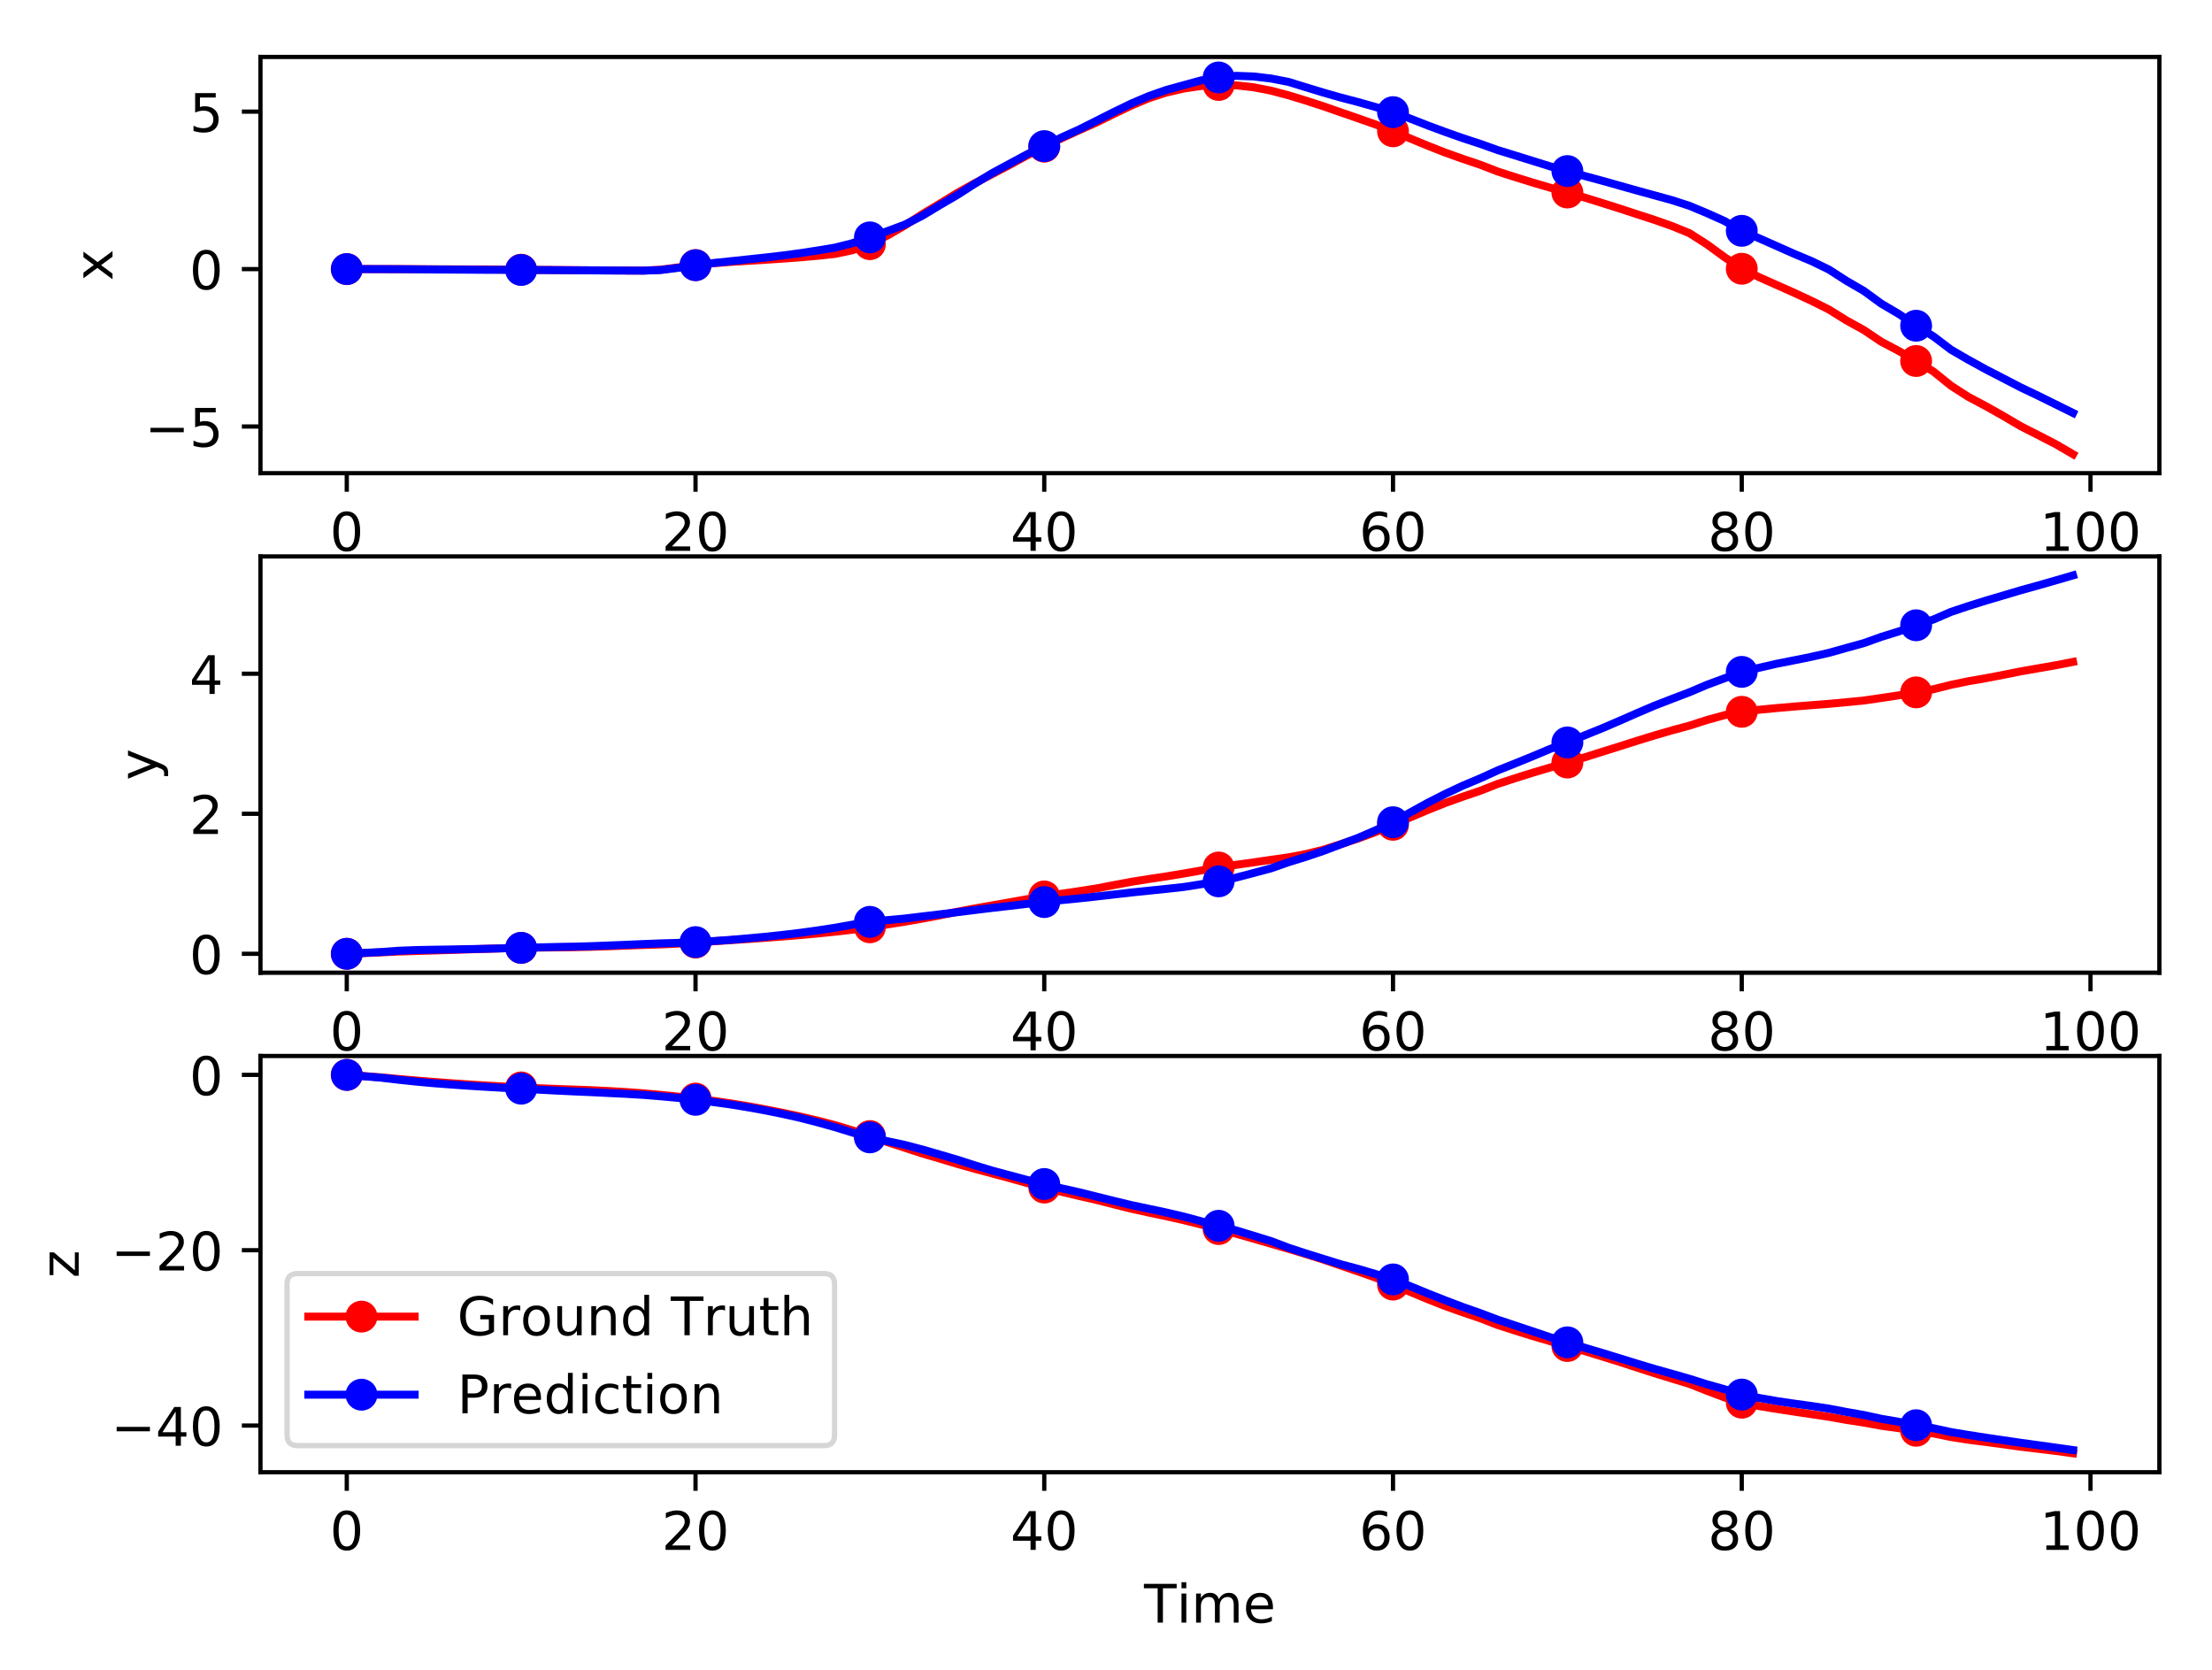 <?xml version="1.0" encoding="utf-8" standalone="no"?>
<!DOCTYPE svg PUBLIC "-//W3C//DTD SVG 1.1//EN"
  "http://www.w3.org/Graphics/SVG/1.1/DTD/svg11.dtd">
<!-- Created with matplotlib (http://matplotlib.org/) -->
<svg height="314pt" version="1.1" viewBox="0 0 416 314" width="416pt" xmlns="http://www.w3.org/2000/svg" xmlns:xlink="http://www.w3.org/1999/xlink">
 <defs>
  <style type="text/css">
*{stroke-linecap:butt;stroke-linejoin:round;}
  </style>
 </defs>
 <g id="figure_1">
  <g id="patch_1">
   <path d="M 0 314.368 
L 416.803 314.368 
L 416.803 0 
L 0 0 
z
" style="fill:#ffffff;"/>
  </g>
  <g id="axes_1">
   <g id="patch_2">
    <path d="M 48.983 88.968 
L 406.103 88.968 
L 406.103 10.7 
L 48.983 10.7 
z
" style="fill:#ffffff;"/>
   </g>
   <g id="matplotlib.axis_1">
    <g id="xtick_1">
     <g id="line2d_1">
      <defs>
       <path d="M 0 0 
L 0 3.5 
" id="mf89ef642b9" style="stroke:#000000;stroke-width:0.8;"/>
      </defs>
      <g>
       <use style="stroke:#000000;stroke-width:0.8;" x="65.216" xlink:href="#mf89ef642b9" y="88.968"/>
      </g>
     </g>
     <g id="text_1">
      <!-- 0 -->
      <defs>
       <path d="M 31.781 66.406 
Q 24.172 66.406 20.328 58.906 
Q 16.5 51.422 16.5 36.375 
Q 16.5 21.391 20.328 13.891 
Q 24.172 6.391 31.781 6.391 
Q 39.453 6.391 43.281 13.891 
Q 47.125 21.391 47.125 36.375 
Q 47.125 51.422 43.281 58.906 
Q 39.453 66.406 31.781 66.406 
z
M 31.781 74.219 
Q 44.047 74.219 50.516 64.516 
Q 56.984 54.828 56.984 36.375 
Q 56.984 17.969 50.516 8.266 
Q 44.047 -1.422 31.781 -1.422 
Q 19.531 -1.422 13.062 8.266 
Q 6.594 17.969 6.594 36.375 
Q 6.594 54.828 13.062 64.516 
Q 19.531 74.219 31.781 74.219 
z
" id="DejaVuSans-30"/>
      </defs>
      <g transform="translate(62.034 103.567)scale(0.1 -0.1)">
       <use xlink:href="#DejaVuSans-30"/>
      </g>
     </g>
    </g>
    <g id="xtick_2">
     <g id="line2d_2">
      <g>
       <use style="stroke:#000000;stroke-width:0.8;" x="130.802" xlink:href="#mf89ef642b9" y="88.968"/>
      </g>
     </g>
     <g id="text_2">
      <!-- 20 -->
      <defs>
       <path d="M 19.188 8.297 
L 53.609 8.297 
L 53.609 0 
L 7.328 0 
L 7.328 8.297 
Q 12.938 14.109 22.625 23.891 
Q 32.328 33.688 34.812 36.531 
Q 39.547 41.844 41.422 45.531 
Q 43.312 49.219 43.312 52.781 
Q 43.312 58.594 39.234 62.25 
Q 35.156 65.922 28.609 65.922 
Q 23.969 65.922 18.812 64.312 
Q 13.672 62.703 7.812 59.422 
L 7.812 69.391 
Q 13.766 71.781 18.938 73 
Q 24.125 74.219 28.422 74.219 
Q 39.75 74.219 46.484 68.547 
Q 53.219 62.891 53.219 53.422 
Q 53.219 48.922 51.531 44.891 
Q 49.859 40.875 45.406 35.406 
Q 44.188 33.984 37.641 27.219 
Q 31.109 20.453 19.188 8.297 
z
" id="DejaVuSans-32"/>
      </defs>
      <g transform="translate(124.44 103.567)scale(0.1 -0.1)">
       <use xlink:href="#DejaVuSans-32"/>
       <use x="63.623" xlink:href="#DejaVuSans-30"/>
      </g>
     </g>
    </g>
    <g id="xtick_3">
     <g id="line2d_3">
      <g>
       <use style="stroke:#000000;stroke-width:0.8;" x="196.389" xlink:href="#mf89ef642b9" y="88.968"/>
      </g>
     </g>
     <g id="text_3">
      <!-- 40 -->
      <defs>
       <path d="M 37.797 64.312 
L 12.891 25.391 
L 37.797 25.391 
z
M 35.203 72.906 
L 47.609 72.906 
L 47.609 25.391 
L 58.016 25.391 
L 58.016 17.188 
L 47.609 17.188 
L 47.609 0 
L 37.797 0 
L 37.797 17.188 
L 4.891 17.188 
L 4.891 26.703 
z
" id="DejaVuSans-34"/>
      </defs>
      <g transform="translate(190.027 103.567)scale(0.1 -0.1)">
       <use xlink:href="#DejaVuSans-34"/>
       <use x="63.623" xlink:href="#DejaVuSans-30"/>
      </g>
     </g>
    </g>
    <g id="xtick_4">
     <g id="line2d_4">
      <g>
       <use style="stroke:#000000;stroke-width:0.8;" x="261.976" xlink:href="#mf89ef642b9" y="88.968"/>
      </g>
     </g>
     <g id="text_4">
      <!-- 60 -->
      <defs>
       <path d="M 33.016 40.375 
Q 26.375 40.375 22.484 35.828 
Q 18.609 31.297 18.609 23.391 
Q 18.609 15.531 22.484 10.953 
Q 26.375 6.391 33.016 6.391 
Q 39.656 6.391 43.531 10.953 
Q 47.406 15.531 47.406 23.391 
Q 47.406 31.297 43.531 35.828 
Q 39.656 40.375 33.016 40.375 
z
M 52.594 71.297 
L 52.594 62.312 
Q 48.875 64.062 45.094 64.984 
Q 41.312 65.922 37.594 65.922 
Q 27.828 65.922 22.672 59.328 
Q 17.531 52.734 16.797 39.406 
Q 19.672 43.656 24.016 45.922 
Q 28.375 48.188 33.594 48.188 
Q 44.578 48.188 50.953 41.516 
Q 57.328 34.859 57.328 23.391 
Q 57.328 12.156 50.688 5.359 
Q 44.047 -1.422 33.016 -1.422 
Q 20.359 -1.422 13.672 8.266 
Q 6.984 17.969 6.984 36.375 
Q 6.984 53.656 15.188 63.938 
Q 23.391 74.219 37.203 74.219 
Q 40.922 74.219 44.703 73.484 
Q 48.484 72.75 52.594 71.297 
z
" id="DejaVuSans-36"/>
      </defs>
      <g transform="translate(255.613 103.567)scale(0.1 -0.1)">
       <use xlink:href="#DejaVuSans-36"/>
       <use x="63.623" xlink:href="#DejaVuSans-30"/>
      </g>
     </g>
    </g>
    <g id="xtick_5">
     <g id="line2d_5">
      <g>
       <use style="stroke:#000000;stroke-width:0.8;" x="327.563" xlink:href="#mf89ef642b9" y="88.968"/>
      </g>
     </g>
     <g id="text_5">
      <!-- 80 -->
      <defs>
       <path d="M 31.781 34.625 
Q 24.75 34.625 20.719 30.859 
Q 16.703 27.094 16.703 20.516 
Q 16.703 13.922 20.719 10.156 
Q 24.75 6.391 31.781 6.391 
Q 38.812 6.391 42.859 10.172 
Q 46.922 13.969 46.922 20.516 
Q 46.922 27.094 42.891 30.859 
Q 38.875 34.625 31.781 34.625 
z
M 21.922 38.812 
Q 15.578 40.375 12.031 44.719 
Q 8.5 49.078 8.5 55.328 
Q 8.5 64.062 14.719 69.141 
Q 20.953 74.219 31.781 74.219 
Q 42.672 74.219 48.875 69.141 
Q 55.078 64.062 55.078 55.328 
Q 55.078 49.078 51.531 44.719 
Q 48 40.375 41.703 38.812 
Q 48.828 37.156 52.797 32.312 
Q 56.781 27.484 56.781 20.516 
Q 56.781 9.906 50.312 4.234 
Q 43.844 -1.422 31.781 -1.422 
Q 19.734 -1.422 13.25 4.234 
Q 6.781 9.906 6.781 20.516 
Q 6.781 27.484 10.781 32.312 
Q 14.797 37.156 21.922 38.812 
z
M 18.312 54.391 
Q 18.312 48.734 21.844 45.562 
Q 25.391 42.391 31.781 42.391 
Q 38.141 42.391 41.719 45.562 
Q 45.312 48.734 45.312 54.391 
Q 45.312 60.062 41.719 63.234 
Q 38.141 66.406 31.781 66.406 
Q 25.391 66.406 21.844 63.234 
Q 18.312 60.062 18.312 54.391 
z
" id="DejaVuSans-38"/>
      </defs>
      <g transform="translate(321.2 103.567)scale(0.1 -0.1)">
       <use xlink:href="#DejaVuSans-38"/>
       <use x="63.623" xlink:href="#DejaVuSans-30"/>
      </g>
     </g>
    </g>
    <g id="xtick_6">
     <g id="line2d_6">
      <g>
       <use style="stroke:#000000;stroke-width:0.8;" x="393.149" xlink:href="#mf89ef642b9" y="88.968"/>
      </g>
     </g>
     <g id="text_6">
      <!-- 100 -->
      <defs>
       <path d="M 12.406 8.297 
L 28.516 8.297 
L 28.516 63.922 
L 10.984 60.406 
L 10.984 69.391 
L 28.422 72.906 
L 38.281 72.906 
L 38.281 8.297 
L 54.391 8.297 
L 54.391 0 
L 12.406 0 
z
" id="DejaVuSans-31"/>
      </defs>
      <g transform="translate(383.606 103.567)scale(0.1 -0.1)">
       <use xlink:href="#DejaVuSans-31"/>
       <use x="63.623" xlink:href="#DejaVuSans-30"/>
       <use x="127.246" xlink:href="#DejaVuSans-30"/>
      </g>
     </g>
    </g>
    <g id="text_7">
     <!-- Time -->
     <defs>
      <path d="M -0.297 72.906 
L 61.375 72.906 
L 61.375 64.594 
L 35.5 64.594 
L 35.5 0 
L 25.594 0 
L 25.594 64.594 
L -0.297 64.594 
z
" id="DejaVuSans-54"/>
      <path d="M 9.422 54.688 
L 18.406 54.688 
L 18.406 0 
L 9.422 0 
z
M 9.422 75.984 
L 18.406 75.984 
L 18.406 64.594 
L 9.422 64.594 
z
" id="DejaVuSans-69"/>
      <path d="M 52 44.188 
Q 55.375 50.25 60.062 53.125 
Q 64.75 56 71.094 56 
Q 79.641 56 84.281 50.016 
Q 88.922 44.047 88.922 33.016 
L 88.922 0 
L 79.891 0 
L 79.891 32.719 
Q 79.891 40.578 77.094 44.375 
Q 74.312 48.188 68.609 48.188 
Q 61.625 48.188 57.562 43.547 
Q 53.516 38.922 53.516 30.906 
L 53.516 0 
L 44.484 0 
L 44.484 32.719 
Q 44.484 40.625 41.703 44.406 
Q 38.922 48.188 33.109 48.188 
Q 26.219 48.188 22.156 43.531 
Q 18.109 38.875 18.109 30.906 
L 18.109 0 
L 9.078 0 
L 9.078 54.688 
L 18.109 54.688 
L 18.109 46.188 
Q 21.188 51.219 25.484 53.609 
Q 29.781 56 35.688 56 
Q 41.656 56 45.828 52.969 
Q 50 49.953 52 44.188 
z
" id="DejaVuSans-6d"/>
      <path d="M 56.203 29.594 
L 56.203 25.203 
L 14.891 25.203 
Q 15.484 15.922 20.484 11.062 
Q 25.484 6.203 34.422 6.203 
Q 39.594 6.203 44.453 7.469 
Q 49.312 8.734 54.109 11.281 
L 54.109 2.781 
Q 49.266 0.734 44.188 -0.344 
Q 39.109 -1.422 33.891 -1.422 
Q 20.797 -1.422 13.156 6.188 
Q 5.516 13.812 5.516 26.812 
Q 5.516 40.234 12.766 48.109 
Q 20.016 56 32.328 56 
Q 43.359 56 49.781 48.891 
Q 56.203 41.797 56.203 29.594 
z
M 47.219 32.234 
Q 47.125 39.594 43.094 43.984 
Q 39.062 48.391 32.422 48.391 
Q 24.906 48.391 20.391 44.141 
Q 15.875 39.891 15.188 32.172 
z
" id="DejaVuSans-65"/>
     </defs>
     <g transform="translate(215.155 117.245)scale(0.1 -0.1)">
      <use xlink:href="#DejaVuSans-54"/>
      <use x="61.037" xlink:href="#DejaVuSans-69"/>
      <use x="88.82" xlink:href="#DejaVuSans-6d"/>
      <use x="186.232" xlink:href="#DejaVuSans-65"/>
     </g>
    </g>
   </g>
   <g id="matplotlib.axis_2">
    <g id="ytick_1">
     <g id="line2d_7">
      <defs>
       <path d="M 0 0 
L -3.5 0 
" id="m7cefc6113d" style="stroke:#000000;stroke-width:0.8;"/>
      </defs>
      <g>
       <use style="stroke:#000000;stroke-width:0.8;" x="48.983" xlink:href="#m7cefc6113d" y="80.192"/>
      </g>
     </g>
     <g id="text_8">
      <!-- −5 -->
      <defs>
       <path d="M 10.594 35.5 
L 73.188 35.5 
L 73.188 27.203 
L 10.594 27.203 
z
" id="DejaVuSans-2212"/>
       <path d="M 10.797 72.906 
L 49.516 72.906 
L 49.516 64.594 
L 19.828 64.594 
L 19.828 46.734 
Q 21.969 47.469 24.109 47.828 
Q 26.266 48.188 28.422 48.188 
Q 40.625 48.188 47.75 41.5 
Q 54.891 34.812 54.891 23.391 
Q 54.891 11.625 47.562 5.094 
Q 40.234 -1.422 26.906 -1.422 
Q 22.312 -1.422 17.547 -0.641 
Q 12.797 0.141 7.719 1.703 
L 7.719 11.625 
Q 12.109 9.234 16.797 8.062 
Q 21.484 6.891 26.703 6.891 
Q 35.156 6.891 40.078 11.328 
Q 45.016 15.766 45.016 23.391 
Q 45.016 31 40.078 35.438 
Q 35.156 39.891 26.703 39.891 
Q 22.75 39.891 18.812 39.016 
Q 14.891 38.141 10.797 36.281 
z
" id="DejaVuSans-35"/>
      </defs>
      <g transform="translate(27.241 83.991)scale(0.1 -0.1)">
       <use xlink:href="#DejaVuSans-2212"/>
       <use x="83.789" xlink:href="#DejaVuSans-35"/>
      </g>
     </g>
    </g>
    <g id="ytick_2">
     <g id="line2d_8">
      <g>
       <use style="stroke:#000000;stroke-width:0.8;" x="48.983" xlink:href="#m7cefc6113d" y="50.593"/>
      </g>
     </g>
     <g id="text_9">
      <!-- 0 -->
      <g transform="translate(35.62 54.392)scale(0.1 -0.1)">
       <use xlink:href="#DejaVuSans-30"/>
      </g>
     </g>
    </g>
    <g id="ytick_3">
     <g id="line2d_9">
      <g>
       <use style="stroke:#000000;stroke-width:0.8;" x="48.983" xlink:href="#m7cefc6113d" y="20.994"/>
      </g>
     </g>
     <g id="text_10">
      <!-- 5 -->
      <g transform="translate(35.62 24.793)scale(0.1 -0.1)">
       <use xlink:href="#DejaVuSans-35"/>
      </g>
     </g>
    </g>
    <g id="text_11">
     <!-- x -->
     <defs>
      <path d="M 54.891 54.688 
L 35.109 28.078 
L 55.906 0 
L 45.312 0 
L 29.391 21.484 
L 13.484 0 
L 2.875 0 
L 24.125 28.609 
L 4.688 54.688 
L 15.281 54.688 
L 29.781 35.203 
L 44.281 54.688 
z
" id="DejaVuSans-78"/>
     </defs>
     <g transform="translate(21.161 52.793)rotate(-90)scale(0.1 -0.1)">
      <use xlink:href="#DejaVuSans-78"/>
     </g>
    </g>
   </g>
   <g id="line2d_10">
    <path clip-path="url(#pcdff11e0d5)" d="M 65.216 50.593 
L 68.495 50.593 
L 71.774 50.595 
L 75.054 50.598 
L 78.333 50.611 
L 81.612 50.627 
L 84.892 50.643 
L 88.171 50.656 
L 91.45 50.664 
L 94.73 50.681 
L 98.009 50.708 
L 101.288 50.742 
L 104.568 50.772 
L 107.847 50.797 
L 111.126 50.822 
L 114.406 50.843 
L 117.685 50.862 
L 120.964 50.886 
L 124.244 50.713 
L 127.523 50.28 
L 130.802 49.839 
L 134.082 49.499 
L 137.361 49.25 
L 140.64 49.043 
L 143.92 48.841 
L 147.199 48.63 
L 150.478 48.385 
L 153.758 48.094 
L 157.037 47.746 
L 160.316 47.051 
L 163.596 45.911 
L 166.875 44.293 
L 170.154 42.404 
L 173.434 40.276 
L 176.713 38.314 
L 179.992 36.302 
L 183.272 34.476 
L 186.551 32.756 
L 189.83 31.039 
L 193.11 29.24 
L 196.389 27.572 
L 199.668 25.988 
L 202.948 24.488 
L 206.227 23.021 
L 209.506 21.404 
L 212.786 19.834 
L 216.065 18.458 
L 219.344 17.403 
L 222.624 16.647 
L 225.903 16.165 
L 229.182 15.971 
L 232.462 16.049 
L 235.741 16.405 
L 239.02 17.044 
L 242.3 17.913 
L 245.579 18.915 
L 248.859 19.975 
L 252.138 21.115 
L 255.417 22.25 
L 258.697 23.4 
L 261.976 24.683 
L 265.255 26.054 
L 268.535 27.412 
L 271.814 28.699 
L 275.093 29.869 
L 278.373 30.971 
L 281.652 32.241 
L 284.931 33.299 
L 288.211 34.312 
L 291.49 35.277 
L 294.769 36.196 
L 298.049 37.156 
L 301.328 38.177 
L 304.607 39.21 
L 307.887 40.286 
L 311.166 41.349 
L 314.445 42.505 
L 317.725 43.841 
L 321.004 45.932 
L 324.283 48.324 
L 327.563 50.529 
L 330.842 52.123 
L 334.121 53.582 
L 337.401 55.038 
L 340.68 56.565 
L 343.959 58.203 
L 347.239 60.241 
L 350.518 62.047 
L 353.797 64.252 
L 357.077 65.982 
L 360.356 67.877 
L 363.635 69.874 
L 366.915 72.526 
L 370.194 74.628 
L 373.473 76.363 
L 376.753 78.217 
L 380.032 80.144 
L 383.311 81.811 
L 386.591 83.498 
L 389.87 85.411 
" style="fill:none;stroke:#ff0000;stroke-linecap:square;stroke-width:1.5;"/>
    <defs>
     <path d="M 0 2.5 
C 0.663 2.5 1.299 2.237 1.768 1.768 
C 2.237 1.299 2.5 0.663 2.5 0 
C 2.5 -0.663 2.237 -1.299 1.768 -1.768 
C 1.299 -2.237 0.663 -2.5 0 -2.5 
C -0.663 -2.5 -1.299 -2.237 -1.768 -1.768 
C -2.237 -1.299 -2.5 -0.663 -2.5 0 
C -2.5 0.663 -2.237 1.299 -1.768 1.768 
C -1.299 2.237 -0.663 2.5 0 2.5 
z
" id="m9ab5cb8c99" style="stroke:#ff0000;"/>
    </defs>
    <g clip-path="url(#pcdff11e0d5)">
     <use style="fill:#ff0000;stroke:#ff0000;" x="65.216" xlink:href="#m9ab5cb8c99" y="50.593"/>
     <use style="fill:#ff0000;stroke:#ff0000;" x="98.009" xlink:href="#m9ab5cb8c99" y="50.708"/>
     <use style="fill:#ff0000;stroke:#ff0000;" x="130.802" xlink:href="#m9ab5cb8c99" y="49.839"/>
     <use style="fill:#ff0000;stroke:#ff0000;" x="163.596" xlink:href="#m9ab5cb8c99" y="45.911"/>
     <use style="fill:#ff0000;stroke:#ff0000;" x="196.389" xlink:href="#m9ab5cb8c99" y="27.572"/>
     <use style="fill:#ff0000;stroke:#ff0000;" x="229.182" xlink:href="#m9ab5cb8c99" y="15.971"/>
     <use style="fill:#ff0000;stroke:#ff0000;" x="261.976" xlink:href="#m9ab5cb8c99" y="24.683"/>
     <use style="fill:#ff0000;stroke:#ff0000;" x="294.769" xlink:href="#m9ab5cb8c99" y="36.196"/>
     <use style="fill:#ff0000;stroke:#ff0000;" x="327.563" xlink:href="#m9ab5cb8c99" y="50.529"/>
     <use style="fill:#ff0000;stroke:#ff0000;" x="360.356" xlink:href="#m9ab5cb8c99" y="67.877"/>
    </g>
   </g>
   <g id="line2d_11">
    <path clip-path="url(#pcdff11e0d5)" d="M 65.216 50.593 
L 68.495 50.592 
L 71.774 50.603 
L 75.054 50.614 
L 78.333 50.64 
L 81.612 50.668 
L 84.892 50.69 
L 88.171 50.709 
L 91.45 50.73 
L 94.73 50.741 
L 98.009 50.757 
L 101.288 50.775 
L 104.568 50.79 
L 107.847 50.813 
L 111.126 50.836 
L 114.406 50.859 
L 117.685 50.873 
L 120.964 50.886 
L 124.244 50.776 
L 127.523 50.362 
L 130.802 49.865 
L 134.082 49.468 
L 137.361 49.119 
L 140.64 48.77 
L 143.92 48.422 
L 147.199 48.037 
L 150.478 47.603 
L 153.758 47.096 
L 157.037 46.552 
L 160.316 45.727 
L 163.596 44.632 
L 166.875 43.458 
L 170.154 42.24 
L 173.434 40.574 
L 176.713 38.597 
L 179.992 36.686 
L 183.272 34.58 
L 186.551 32.579 
L 189.83 30.805 
L 193.11 29.042 
L 196.389 27.472 
L 199.668 25.824 
L 202.948 24.344 
L 206.227 22.695 
L 209.506 21.044 
L 212.786 19.456 
L 216.065 18.06 
L 219.344 16.915 
L 222.624 16.008 
L 225.903 15.113 
L 229.182 14.562 
L 232.462 14.258 
L 235.741 14.377 
L 239.02 14.76 
L 242.3 15.392 
L 245.579 16.403 
L 248.859 17.402 
L 252.138 18.338 
L 255.417 19.194 
L 258.697 20.122 
L 261.976 21.085 
L 265.255 22.317 
L 268.535 23.6 
L 271.814 24.813 
L 275.093 25.973 
L 278.373 27.043 
L 281.652 28.213 
L 284.931 29.224 
L 288.211 30.242 
L 291.49 31.265 
L 294.769 32.162 
L 298.049 33.104 
L 301.328 33.988 
L 304.607 34.912 
L 307.887 35.836 
L 311.166 36.734 
L 314.445 37.635 
L 317.725 38.701 
L 321.004 40.069 
L 324.283 41.536 
L 327.563 43.4 
L 330.842 44.81 
L 334.121 46.261 
L 337.401 47.717 
L 340.68 49.093 
L 343.959 50.682 
L 347.239 52.796 
L 350.518 54.695 
L 353.797 57.09 
L 357.077 59.019 
L 360.356 61.243 
L 363.635 63.269 
L 366.915 65.755 
L 370.194 67.653 
L 373.473 69.456 
L 376.753 71.145 
L 380.032 72.849 
L 383.311 74.408 
L 386.591 76.029 
L 389.87 77.651 
" style="fill:none;stroke:#0000ff;stroke-linecap:square;stroke-width:1.5;"/>
    <defs>
     <path d="M 0 2.5 
C 0.663 2.5 1.299 2.237 1.768 1.768 
C 2.237 1.299 2.5 0.663 2.5 0 
C 2.5 -0.663 2.237 -1.299 1.768 -1.768 
C 1.299 -2.237 0.663 -2.5 0 -2.5 
C -0.663 -2.5 -1.299 -2.237 -1.768 -1.768 
C -2.237 -1.299 -2.5 -0.663 -2.5 0 
C -2.5 0.663 -2.237 1.299 -1.768 1.768 
C -1.299 2.237 -0.663 2.5 0 2.5 
z
" id="m7e783f51e0" style="stroke:#0000ff;"/>
    </defs>
    <g clip-path="url(#pcdff11e0d5)">
     <use style="fill:#0000ff;stroke:#0000ff;" x="65.216" xlink:href="#m7e783f51e0" y="50.593"/>
     <use style="fill:#0000ff;stroke:#0000ff;" x="98.009" xlink:href="#m7e783f51e0" y="50.757"/>
     <use style="fill:#0000ff;stroke:#0000ff;" x="130.802" xlink:href="#m7e783f51e0" y="49.865"/>
     <use style="fill:#0000ff;stroke:#0000ff;" x="163.596" xlink:href="#m7e783f51e0" y="44.632"/>
     <use style="fill:#0000ff;stroke:#0000ff;" x="196.389" xlink:href="#m7e783f51e0" y="27.472"/>
     <use style="fill:#0000ff;stroke:#0000ff;" x="229.182" xlink:href="#m7e783f51e0" y="14.562"/>
     <use style="fill:#0000ff;stroke:#0000ff;" x="261.976" xlink:href="#m7e783f51e0" y="21.085"/>
     <use style="fill:#0000ff;stroke:#0000ff;" x="294.769" xlink:href="#m7e783f51e0" y="32.162"/>
     <use style="fill:#0000ff;stroke:#0000ff;" x="327.563" xlink:href="#m7e783f51e0" y="43.4"/>
     <use style="fill:#0000ff;stroke:#0000ff;" x="360.356" xlink:href="#m7e783f51e0" y="61.243"/>
    </g>
   </g>
   <g id="patch_3">
    <path d="M 48.983 88.968 
L 48.983 10.7 
" style="fill:none;stroke:#000000;stroke-linecap:square;stroke-linejoin:miter;stroke-width:0.8;"/>
   </g>
   <g id="patch_4">
    <path d="M 406.103 88.968 
L 406.103 10.7 
" style="fill:none;stroke:#000000;stroke-linecap:square;stroke-linejoin:miter;stroke-width:0.8;"/>
   </g>
   <g id="patch_5">
    <path d="M 48.983 88.968 
L 406.103 88.968 
" style="fill:none;stroke:#000000;stroke-linecap:square;stroke-linejoin:miter;stroke-width:0.8;"/>
   </g>
   <g id="patch_6">
    <path d="M 48.983 10.7 
L 406.103 10.7 
" style="fill:none;stroke:#000000;stroke-linecap:square;stroke-linejoin:miter;stroke-width:0.8;"/>
   </g>
  </g>
  <g id="axes_2">
   <g id="patch_7">
    <path d="M 48.983 182.89 
L 406.103 182.89 
L 406.103 104.622 
L 48.983 104.622 
z
" style="fill:#ffffff;"/>
   </g>
   <g id="matplotlib.axis_3">
    <g id="xtick_7">
     <g id="line2d_12">
      <g>
       <use style="stroke:#000000;stroke-width:0.8;" x="65.216" xlink:href="#mf89ef642b9" y="182.89"/>
      </g>
     </g>
     <g id="text_12">
      <!-- 0 -->
      <g transform="translate(62.034 197.489)scale(0.1 -0.1)">
       <use xlink:href="#DejaVuSans-30"/>
      </g>
     </g>
    </g>
    <g id="xtick_8">
     <g id="line2d_13">
      <g>
       <use style="stroke:#000000;stroke-width:0.8;" x="130.802" xlink:href="#mf89ef642b9" y="182.89"/>
      </g>
     </g>
     <g id="text_13">
      <!-- 20 -->
      <g transform="translate(124.44 197.489)scale(0.1 -0.1)">
       <use xlink:href="#DejaVuSans-32"/>
       <use x="63.623" xlink:href="#DejaVuSans-30"/>
      </g>
     </g>
    </g>
    <g id="xtick_9">
     <g id="line2d_14">
      <g>
       <use style="stroke:#000000;stroke-width:0.8;" x="196.389" xlink:href="#mf89ef642b9" y="182.89"/>
      </g>
     </g>
     <g id="text_14">
      <!-- 40 -->
      <g transform="translate(190.027 197.489)scale(0.1 -0.1)">
       <use xlink:href="#DejaVuSans-34"/>
       <use x="63.623" xlink:href="#DejaVuSans-30"/>
      </g>
     </g>
    </g>
    <g id="xtick_10">
     <g id="line2d_15">
      <g>
       <use style="stroke:#000000;stroke-width:0.8;" x="261.976" xlink:href="#mf89ef642b9" y="182.89"/>
      </g>
     </g>
     <g id="text_15">
      <!-- 60 -->
      <g transform="translate(255.613 197.489)scale(0.1 -0.1)">
       <use xlink:href="#DejaVuSans-36"/>
       <use x="63.623" xlink:href="#DejaVuSans-30"/>
      </g>
     </g>
    </g>
    <g id="xtick_11">
     <g id="line2d_16">
      <g>
       <use style="stroke:#000000;stroke-width:0.8;" x="327.563" xlink:href="#mf89ef642b9" y="182.89"/>
      </g>
     </g>
     <g id="text_16">
      <!-- 80 -->
      <g transform="translate(321.2 197.489)scale(0.1 -0.1)">
       <use xlink:href="#DejaVuSans-38"/>
       <use x="63.623" xlink:href="#DejaVuSans-30"/>
      </g>
     </g>
    </g>
    <g id="xtick_12">
     <g id="line2d_17">
      <g>
       <use style="stroke:#000000;stroke-width:0.8;" x="393.149" xlink:href="#mf89ef642b9" y="182.89"/>
      </g>
     </g>
     <g id="text_17">
      <!-- 100 -->
      <g transform="translate(383.606 197.489)scale(0.1 -0.1)">
       <use xlink:href="#DejaVuSans-31"/>
       <use x="63.623" xlink:href="#DejaVuSans-30"/>
       <use x="127.246" xlink:href="#DejaVuSans-30"/>
      </g>
     </g>
    </g>
    <g id="text_18">
     <!-- Time -->
     <g transform="translate(215.155 211.167)scale(0.1 -0.1)">
      <use xlink:href="#DejaVuSans-54"/>
      <use x="61.037" xlink:href="#DejaVuSans-69"/>
      <use x="88.82" xlink:href="#DejaVuSans-6d"/>
      <use x="186.232" xlink:href="#DejaVuSans-65"/>
     </g>
    </g>
   </g>
   <g id="matplotlib.axis_4">
    <g id="ytick_4">
     <g id="line2d_18">
      <g>
       <use style="stroke:#000000;stroke-width:0.8;" x="48.983" xlink:href="#m7cefc6113d" y="179.332"/>
      </g>
     </g>
     <g id="text_19">
      <!-- 0 -->
      <g transform="translate(35.62 183.132)scale(0.1 -0.1)">
       <use xlink:href="#DejaVuSans-30"/>
      </g>
     </g>
    </g>
    <g id="ytick_5">
     <g id="line2d_19">
      <g>
       <use style="stroke:#000000;stroke-width:0.8;" x="48.983" xlink:href="#m7cefc6113d" y="153.006"/>
      </g>
     </g>
     <g id="text_20">
      <!-- 2 -->
      <g transform="translate(35.62 156.805)scale(0.1 -0.1)">
       <use xlink:href="#DejaVuSans-32"/>
      </g>
     </g>
    </g>
    <g id="ytick_6">
     <g id="line2d_20">
      <g>
       <use style="stroke:#000000;stroke-width:0.8;" x="48.983" xlink:href="#m7cefc6113d" y="126.68"/>
      </g>
     </g>
     <g id="text_21">
      <!-- 4 -->
      <g transform="translate(35.62 130.479)scale(0.1 -0.1)">
       <use xlink:href="#DejaVuSans-34"/>
      </g>
     </g>
    </g>
    <g id="text_22">
     <!-- y -->
     <defs>
      <path d="M 32.172 -5.078 
Q 28.375 -14.844 24.75 -17.812 
Q 21.141 -20.797 15.094 -20.797 
L 7.906 -20.797 
L 7.906 -13.281 
L 13.188 -13.281 
Q 16.891 -13.281 18.938 -11.516 
Q 21 -9.766 23.484 -3.219 
L 25.094 0.875 
L 2.984 54.688 
L 12.5 54.688 
L 29.594 11.922 
L 46.688 54.688 
L 56.203 54.688 
z
" id="DejaVuSans-79"/>
     </defs>
     <g transform="translate(29.541 146.715)rotate(-90)scale(0.1 -0.1)">
      <use xlink:href="#DejaVuSans-79"/>
     </g>
    </g>
   </g>
   <g id="line2d_21">
    <path clip-path="url(#pc20b47ba3c)" d="M 65.216 179.332 
L 68.495 179.207 
L 71.774 179.058 
L 75.054 178.907 
L 78.333 178.808 
L 81.612 178.709 
L 84.892 178.608 
L 88.171 178.505 
L 91.45 178.399 
L 94.73 178.305 
L 98.009 178.227 
L 101.288 178.168 
L 104.568 178.126 
L 107.847 178.089 
L 111.126 178.02 
L 114.406 177.917 
L 117.685 177.798 
L 120.964 177.68 
L 124.244 177.575 
L 127.523 177.427 
L 130.802 177.215 
L 134.082 176.989 
L 137.361 176.772 
L 140.64 176.562 
L 143.92 176.328 
L 147.199 176.08 
L 150.478 175.814 
L 153.758 175.515 
L 157.037 175.181 
L 160.316 174.803 
L 163.596 174.353 
L 166.875 173.815 
L 170.154 173.302 
L 173.434 172.727 
L 176.713 172.113 
L 179.992 171.441 
L 183.272 170.822 
L 186.551 170.245 
L 189.83 169.665 
L 193.11 169.077 
L 196.389 168.547 
L 199.668 168.04 
L 202.948 167.556 
L 206.227 167.04 
L 209.506 166.409 
L 212.786 165.796 
L 216.065 165.272 
L 219.344 164.782 
L 222.624 164.245 
L 225.903 163.666 
L 229.182 163.11 
L 232.462 162.608 
L 235.741 162.147 
L 239.02 161.668 
L 242.3 161.203 
L 245.579 160.582 
L 248.859 159.772 
L 252.138 158.724 
L 255.417 157.653 
L 258.697 156.442 
L 261.976 155.077 
L 265.255 153.672 
L 268.535 152.286 
L 271.814 150.973 
L 275.093 149.799 
L 278.373 148.687 
L 281.652 147.399 
L 284.931 146.326 
L 288.211 145.3 
L 291.49 144.323 
L 294.769 143.371 
L 298.049 142.384 
L 301.328 141.35 
L 304.607 140.324 
L 307.887 139.278 
L 311.166 138.274 
L 314.445 137.321 
L 317.725 136.436 
L 321.004 135.381 
L 324.283 134.48 
L 327.563 133.835 
L 330.842 133.447 
L 334.121 133.134 
L 337.401 132.853 
L 340.68 132.591 
L 343.959 132.337 
L 347.239 132.033 
L 350.518 131.715 
L 353.797 131.236 
L 357.077 130.744 
L 360.356 130.182 
L 363.635 129.585 
L 366.915 128.759 
L 370.194 128.084 
L 373.473 127.517 
L 376.753 126.89 
L 380.032 126.23 
L 383.311 125.66 
L 386.591 125.088 
L 389.87 124.45 
" style="fill:none;stroke:#ff0000;stroke-linecap:square;stroke-width:1.5;"/>
    <g clip-path="url(#pc20b47ba3c)">
     <use style="fill:#ff0000;stroke:#ff0000;" x="65.216" xlink:href="#m9ab5cb8c99" y="179.332"/>
     <use style="fill:#ff0000;stroke:#ff0000;" x="98.009" xlink:href="#m9ab5cb8c99" y="178.227"/>
     <use style="fill:#ff0000;stroke:#ff0000;" x="130.802" xlink:href="#m9ab5cb8c99" y="177.215"/>
     <use style="fill:#ff0000;stroke:#ff0000;" x="163.596" xlink:href="#m9ab5cb8c99" y="174.353"/>
     <use style="fill:#ff0000;stroke:#ff0000;" x="196.389" xlink:href="#m9ab5cb8c99" y="168.547"/>
     <use style="fill:#ff0000;stroke:#ff0000;" x="229.182" xlink:href="#m9ab5cb8c99" y="163.11"/>
     <use style="fill:#ff0000;stroke:#ff0000;" x="261.976" xlink:href="#m9ab5cb8c99" y="155.077"/>
     <use style="fill:#ff0000;stroke:#ff0000;" x="294.769" xlink:href="#m9ab5cb8c99" y="143.371"/>
     <use style="fill:#ff0000;stroke:#ff0000;" x="327.563" xlink:href="#m9ab5cb8c99" y="133.835"/>
     <use style="fill:#ff0000;stroke:#ff0000;" x="360.356" xlink:href="#m9ab5cb8c99" y="130.182"/>
    </g>
   </g>
   <g id="line2d_22">
    <path clip-path="url(#pc20b47ba3c)" d="M 65.216 179.332 
L 68.495 179.163 
L 71.774 178.998 
L 75.054 178.753 
L 78.333 178.632 
L 81.612 178.566 
L 84.892 178.522 
L 88.171 178.457 
L 91.45 178.392 
L 94.73 178.303 
L 98.009 178.214 
L 101.288 178.128 
L 104.568 178.052 
L 107.847 177.997 
L 111.126 177.904 
L 114.406 177.775 
L 117.685 177.645 
L 120.964 177.502 
L 124.244 177.377 
L 127.523 177.281 
L 130.802 177.138 
L 134.082 176.943 
L 137.361 176.717 
L 140.64 176.438 
L 143.92 176.134 
L 147.199 175.784 
L 150.478 175.394 
L 153.758 174.938 
L 157.037 174.438 
L 160.316 173.855 
L 163.596 173.326 
L 166.875 173.003 
L 170.154 172.706 
L 173.434 172.312 
L 176.713 171.921 
L 179.992 171.517 
L 183.272 171.111 
L 186.551 170.708 
L 189.83 170.336 
L 193.11 169.952 
L 196.389 169.609 
L 199.668 169.239 
L 202.948 168.913 
L 206.227 168.558 
L 209.506 168.185 
L 212.786 167.808 
L 216.065 167.468 
L 219.344 167.131 
L 222.624 166.769 
L 225.903 166.257 
L 229.182 165.717 
L 232.462 165.004 
L 235.741 164.15 
L 239.02 163.271 
L 242.3 162.125 
L 245.579 161.112 
L 248.859 160.004 
L 252.138 158.763 
L 255.417 157.53 
L 258.697 156.112 
L 261.976 154.594 
L 265.255 152.735 
L 268.535 150.93 
L 271.814 149.267 
L 275.093 147.724 
L 278.373 146.349 
L 281.652 144.855 
L 284.931 143.546 
L 288.211 142.211 
L 291.49 140.83 
L 294.769 139.595 
L 298.049 138.247 
L 301.328 136.921 
L 304.607 135.515 
L 307.887 134.073 
L 311.166 132.677 
L 314.445 131.404 
L 317.725 130.156 
L 321.004 128.763 
L 324.283 127.549 
L 327.563 126.326 
L 330.842 125.552 
L 334.121 124.799 
L 337.401 124.152 
L 340.68 123.489 
L 343.959 122.749 
L 347.239 121.826 
L 350.518 120.923 
L 353.797 119.749 
L 357.077 118.731 
L 360.356 117.565 
L 363.635 116.468 
L 366.915 115.046 
L 370.194 113.952 
L 373.473 112.929 
L 376.753 111.961 
L 380.032 110.983 
L 383.311 110.076 
L 386.591 109.135 
L 389.87 108.18 
" style="fill:none;stroke:#0000ff;stroke-linecap:square;stroke-width:1.5;"/>
    <g clip-path="url(#pc20b47ba3c)">
     <use style="fill:#0000ff;stroke:#0000ff;" x="65.216" xlink:href="#m7e783f51e0" y="179.332"/>
     <use style="fill:#0000ff;stroke:#0000ff;" x="98.009" xlink:href="#m7e783f51e0" y="178.214"/>
     <use style="fill:#0000ff;stroke:#0000ff;" x="130.802" xlink:href="#m7e783f51e0" y="177.138"/>
     <use style="fill:#0000ff;stroke:#0000ff;" x="163.596" xlink:href="#m7e783f51e0" y="173.326"/>
     <use style="fill:#0000ff;stroke:#0000ff;" x="196.389" xlink:href="#m7e783f51e0" y="169.609"/>
     <use style="fill:#0000ff;stroke:#0000ff;" x="229.182" xlink:href="#m7e783f51e0" y="165.717"/>
     <use style="fill:#0000ff;stroke:#0000ff;" x="261.976" xlink:href="#m7e783f51e0" y="154.594"/>
     <use style="fill:#0000ff;stroke:#0000ff;" x="294.769" xlink:href="#m7e783f51e0" y="139.595"/>
     <use style="fill:#0000ff;stroke:#0000ff;" x="327.563" xlink:href="#m7e783f51e0" y="126.326"/>
     <use style="fill:#0000ff;stroke:#0000ff;" x="360.356" xlink:href="#m7e783f51e0" y="117.565"/>
    </g>
   </g>
   <g id="patch_8">
    <path d="M 48.983 182.89 
L 48.983 104.622 
" style="fill:none;stroke:#000000;stroke-linecap:square;stroke-linejoin:miter;stroke-width:0.8;"/>
   </g>
   <g id="patch_9">
    <path d="M 406.103 182.89 
L 406.103 104.622 
" style="fill:none;stroke:#000000;stroke-linecap:square;stroke-linejoin:miter;stroke-width:0.8;"/>
   </g>
   <g id="patch_10">
    <path d="M 48.983 182.89 
L 406.103 182.89 
" style="fill:none;stroke:#000000;stroke-linecap:square;stroke-linejoin:miter;stroke-width:0.8;"/>
   </g>
   <g id="patch_11">
    <path d="M 48.983 104.622 
L 406.103 104.622 
" style="fill:none;stroke:#000000;stroke-linecap:square;stroke-linejoin:miter;stroke-width:0.8;"/>
   </g>
  </g>
  <g id="axes_3">
   <g id="patch_12">
    <path d="M 48.983 276.812 
L 406.103 276.812 
L 406.103 198.544 
L 48.983 198.544 
z
" style="fill:#ffffff;"/>
   </g>
   <g id="matplotlib.axis_5">
    <g id="xtick_13">
     <g id="line2d_23">
      <g>
       <use style="stroke:#000000;stroke-width:0.8;" x="65.216" xlink:href="#mf89ef642b9" y="276.812"/>
      </g>
     </g>
     <g id="text_23">
      <!-- 0 -->
      <g transform="translate(62.034 291.41)scale(0.1 -0.1)">
       <use xlink:href="#DejaVuSans-30"/>
      </g>
     </g>
    </g>
    <g id="xtick_14">
     <g id="line2d_24">
      <g>
       <use style="stroke:#000000;stroke-width:0.8;" x="130.802" xlink:href="#mf89ef642b9" y="276.812"/>
      </g>
     </g>
     <g id="text_24">
      <!-- 20 -->
      <g transform="translate(124.44 291.41)scale(0.1 -0.1)">
       <use xlink:href="#DejaVuSans-32"/>
       <use x="63.623" xlink:href="#DejaVuSans-30"/>
      </g>
     </g>
    </g>
    <g id="xtick_15">
     <g id="line2d_25">
      <g>
       <use style="stroke:#000000;stroke-width:0.8;" x="196.389" xlink:href="#mf89ef642b9" y="276.812"/>
      </g>
     </g>
     <g id="text_25">
      <!-- 40 -->
      <g transform="translate(190.027 291.41)scale(0.1 -0.1)">
       <use xlink:href="#DejaVuSans-34"/>
       <use x="63.623" xlink:href="#DejaVuSans-30"/>
      </g>
     </g>
    </g>
    <g id="xtick_16">
     <g id="line2d_26">
      <g>
       <use style="stroke:#000000;stroke-width:0.8;" x="261.976" xlink:href="#mf89ef642b9" y="276.812"/>
      </g>
     </g>
     <g id="text_26">
      <!-- 60 -->
      <g transform="translate(255.613 291.41)scale(0.1 -0.1)">
       <use xlink:href="#DejaVuSans-36"/>
       <use x="63.623" xlink:href="#DejaVuSans-30"/>
      </g>
     </g>
    </g>
    <g id="xtick_17">
     <g id="line2d_27">
      <g>
       <use style="stroke:#000000;stroke-width:0.8;" x="327.563" xlink:href="#mf89ef642b9" y="276.812"/>
      </g>
     </g>
     <g id="text_27">
      <!-- 80 -->
      <g transform="translate(321.2 291.41)scale(0.1 -0.1)">
       <use xlink:href="#DejaVuSans-38"/>
       <use x="63.623" xlink:href="#DejaVuSans-30"/>
      </g>
     </g>
    </g>
    <g id="xtick_18">
     <g id="line2d_28">
      <g>
       <use style="stroke:#000000;stroke-width:0.8;" x="393.149" xlink:href="#mf89ef642b9" y="276.812"/>
      </g>
     </g>
     <g id="text_28">
      <!-- 100 -->
      <g transform="translate(383.606 291.41)scale(0.1 -0.1)">
       <use xlink:href="#DejaVuSans-31"/>
       <use x="63.623" xlink:href="#DejaVuSans-30"/>
       <use x="127.246" xlink:href="#DejaVuSans-30"/>
      </g>
     </g>
    </g>
    <g id="text_29">
     <!-- Time -->
     <g transform="translate(215.155 305.089)scale(0.1 -0.1)">
      <use xlink:href="#DejaVuSans-54"/>
      <use x="61.037" xlink:href="#DejaVuSans-69"/>
      <use x="88.82" xlink:href="#DejaVuSans-6d"/>
      <use x="186.232" xlink:href="#DejaVuSans-65"/>
     </g>
    </g>
   </g>
   <g id="matplotlib.axis_6">
    <g id="ytick_7">
     <g id="line2d_29">
      <g>
       <use style="stroke:#000000;stroke-width:0.8;" x="48.983" xlink:href="#m7cefc6113d" y="268.035"/>
      </g>
     </g>
     <g id="text_30">
      <!-- −40 -->
      <g transform="translate(20.878 271.834)scale(0.1 -0.1)">
       <use xlink:href="#DejaVuSans-2212"/>
       <use x="83.789" xlink:href="#DejaVuSans-34"/>
       <use x="147.412" xlink:href="#DejaVuSans-30"/>
      </g>
     </g>
    </g>
    <g id="ytick_8">
     <g id="line2d_30">
      <g>
       <use style="stroke:#000000;stroke-width:0.8;" x="48.983" xlink:href="#m7cefc6113d" y="235.068"/>
      </g>
     </g>
     <g id="text_31">
      <!-- −20 -->
      <g transform="translate(20.878 238.867)scale(0.1 -0.1)">
       <use xlink:href="#DejaVuSans-2212"/>
       <use x="83.789" xlink:href="#DejaVuSans-32"/>
       <use x="147.412" xlink:href="#DejaVuSans-30"/>
      </g>
     </g>
    </g>
    <g id="ytick_9">
     <g id="line2d_31">
      <g>
       <use style="stroke:#000000;stroke-width:0.8;" x="48.983" xlink:href="#m7cefc6113d" y="202.101"/>
      </g>
     </g>
     <g id="text_32">
      <!-- 0 -->
      <g transform="translate(35.62 205.901)scale(0.1 -0.1)">
       <use xlink:href="#DejaVuSans-30"/>
      </g>
     </g>
    </g>
    <g id="text_33">
     <!-- z -->
     <defs>
      <path d="M 5.516 54.688 
L 48.188 54.688 
L 48.188 46.484 
L 14.406 7.172 
L 48.188 7.172 
L 48.188 0 
L 4.297 0 
L 4.297 8.203 
L 38.094 47.516 
L 5.516 47.516 
z
" id="DejaVuSans-7a"/>
     </defs>
     <g transform="translate(14.798 240.302)rotate(-90)scale(0.1 -0.1)">
      <use xlink:href="#DejaVuSans-7a"/>
     </g>
    </g>
   </g>
   <g id="line2d_32">
    <path clip-path="url(#pc044f2deb3)" d="M 65.216 202.101 
L 68.495 202.321 
L 71.774 202.585 
L 75.054 202.884 
L 78.333 203.167 
L 81.612 203.432 
L 84.892 203.676 
L 88.171 203.9 
L 91.45 204.105 
L 94.73 204.291 
L 98.009 204.459 
L 101.288 204.609 
L 104.568 204.742 
L 107.847 204.857 
L 111.126 204.98 
L 114.406 205.134 
L 117.685 205.328 
L 120.964 205.568 
L 124.244 205.856 
L 127.523 206.182 
L 130.802 206.553 
L 134.082 206.974 
L 137.361 207.45 
L 140.64 207.986 
L 143.92 208.588 
L 147.199 209.229 
L 150.478 209.933 
L 153.758 210.706 
L 157.037 211.553 
L 160.316 212.538 
L 163.596 213.605 
L 166.875 214.741 
L 170.154 215.802 
L 173.434 216.872 
L 176.713 217.832 
L 179.992 218.828 
L 183.272 219.75 
L 186.551 220.626 
L 189.83 221.504 
L 193.11 222.426 
L 196.389 223.284 
L 199.668 224.098 
L 202.948 224.869 
L 206.227 225.621 
L 209.506 226.455 
L 212.786 227.273 
L 216.065 227.993 
L 219.344 228.681 
L 222.624 229.421 
L 225.903 230.236 
L 229.182 231.09 
L 232.462 231.969 
L 235.741 232.894 
L 239.02 233.848 
L 242.3 234.797 
L 245.579 235.793 
L 248.859 236.823 
L 252.138 237.947 
L 255.417 239.068 
L 258.697 240.223 
L 261.976 241.528 
L 265.255 242.922 
L 268.535 244.291 
L 271.814 245.578 
L 275.093 246.748 
L 278.373 247.852 
L 281.652 249.124 
L 284.931 250.183 
L 288.211 251.196 
L 291.49 252.161 
L 294.769 253.084 
L 298.049 254.042 
L 301.328 255.054 
L 304.607 256.074 
L 307.887 257.14 
L 311.166 258.195 
L 314.445 259.207 
L 317.725 260.204 
L 321.004 261.494 
L 324.283 262.74 
L 327.563 263.734 
L 330.842 264.376 
L 334.121 264.915 
L 337.401 265.415 
L 340.68 265.901 
L 343.959 266.391 
L 347.239 266.974 
L 350.518 267.476 
L 353.797 268.075 
L 357.077 268.527 
L 360.356 269.017 
L 363.635 269.527 
L 366.915 270.191 
L 370.194 270.705 
L 373.473 271.12 
L 376.753 271.561 
L 380.032 272.017 
L 383.311 272.41 
L 386.591 272.806 
L 389.87 273.254 
" style="fill:none;stroke:#ff0000;stroke-linecap:square;stroke-width:1.5;"/>
    <g clip-path="url(#pc044f2deb3)">
     <use style="fill:#ff0000;stroke:#ff0000;" x="65.216" xlink:href="#m9ab5cb8c99" y="202.101"/>
     <use style="fill:#ff0000;stroke:#ff0000;" x="98.009" xlink:href="#m9ab5cb8c99" y="204.459"/>
     <use style="fill:#ff0000;stroke:#ff0000;" x="130.802" xlink:href="#m9ab5cb8c99" y="206.553"/>
     <use style="fill:#ff0000;stroke:#ff0000;" x="163.596" xlink:href="#m9ab5cb8c99" y="213.605"/>
     <use style="fill:#ff0000;stroke:#ff0000;" x="196.389" xlink:href="#m9ab5cb8c99" y="223.284"/>
     <use style="fill:#ff0000;stroke:#ff0000;" x="229.182" xlink:href="#m9ab5cb8c99" y="231.09"/>
     <use style="fill:#ff0000;stroke:#ff0000;" x="261.976" xlink:href="#m9ab5cb8c99" y="241.528"/>
     <use style="fill:#ff0000;stroke:#ff0000;" x="294.769" xlink:href="#m9ab5cb8c99" y="253.084"/>
     <use style="fill:#ff0000;stroke:#ff0000;" x="327.563" xlink:href="#m9ab5cb8c99" y="263.734"/>
     <use style="fill:#ff0000;stroke:#ff0000;" x="360.356" xlink:href="#m9ab5cb8c99" y="269.017"/>
    </g>
   </g>
   <g id="line2d_33">
    <path clip-path="url(#pc044f2deb3)" d="M 65.216 202.101 
L 68.495 202.372 
L 71.774 202.636 
L 75.054 203.027 
L 78.333 203.37 
L 81.612 203.671 
L 84.892 203.918 
L 88.171 204.148 
L 91.45 204.349 
L 94.73 204.537 
L 98.009 204.696 
L 101.288 204.878 
L 104.568 205.049 
L 107.847 205.206 
L 111.126 205.348 
L 114.406 205.509 
L 117.685 205.665 
L 120.964 205.859 
L 124.244 206.126 
L 127.523 206.422 
L 130.802 206.793 
L 134.082 207.201 
L 137.361 207.656 
L 140.64 208.192 
L 143.92 208.783 
L 147.199 209.447 
L 150.478 210.179 
L 153.758 211.024 
L 157.037 211.933 
L 160.316 212.948 
L 163.596 213.852 
L 166.875 214.566 
L 170.154 215.269 
L 173.434 216.128 
L 176.713 217.073 
L 179.992 218.035 
L 183.272 219.091 
L 186.551 220.086 
L 189.83 220.964 
L 193.11 221.842 
L 196.389 222.618 
L 199.668 223.438 
L 202.948 224.17 
L 206.227 224.986 
L 209.506 225.802 
L 212.786 226.591 
L 216.065 227.279 
L 219.344 227.977 
L 222.624 228.745 
L 225.903 229.622 
L 229.182 230.472 
L 232.462 231.342 
L 235.741 232.338 
L 239.02 233.346 
L 242.3 234.592 
L 245.579 235.671 
L 248.859 236.687 
L 252.138 237.709 
L 255.417 238.576 
L 258.697 239.543 
L 261.976 240.558 
L 265.255 241.855 
L 268.535 243.204 
L 271.814 244.497 
L 275.093 245.739 
L 278.373 246.887 
L 281.652 248.129 
L 284.931 249.216 
L 288.211 250.309 
L 291.49 251.412 
L 294.769 252.386 
L 298.049 253.41 
L 301.328 254.382 
L 304.607 255.386 
L 307.887 256.399 
L 311.166 257.382 
L 314.445 258.302 
L 317.725 259.242 
L 321.004 260.275 
L 324.283 261.192 
L 327.563 262.204 
L 330.842 262.852 
L 334.121 263.423 
L 337.401 263.908 
L 340.68 264.357 
L 343.959 264.853 
L 347.239 265.476 
L 350.518 266.05 
L 353.797 266.761 
L 357.077 267.326 
L 360.356 267.969 
L 363.635 268.549 
L 366.915 269.264 
L 370.194 269.804 
L 373.473 270.315 
L 376.753 270.795 
L 380.032 271.278 
L 383.311 271.723 
L 386.591 272.181 
L 389.87 272.643 
" style="fill:none;stroke:#0000ff;stroke-linecap:square;stroke-width:1.5;"/>
    <g clip-path="url(#pc044f2deb3)">
     <use style="fill:#0000ff;stroke:#0000ff;" x="65.216" xlink:href="#m7e783f51e0" y="202.101"/>
     <use style="fill:#0000ff;stroke:#0000ff;" x="98.009" xlink:href="#m7e783f51e0" y="204.696"/>
     <use style="fill:#0000ff;stroke:#0000ff;" x="130.802" xlink:href="#m7e783f51e0" y="206.793"/>
     <use style="fill:#0000ff;stroke:#0000ff;" x="163.596" xlink:href="#m7e783f51e0" y="213.852"/>
     <use style="fill:#0000ff;stroke:#0000ff;" x="196.389" xlink:href="#m7e783f51e0" y="222.618"/>
     <use style="fill:#0000ff;stroke:#0000ff;" x="229.182" xlink:href="#m7e783f51e0" y="230.472"/>
     <use style="fill:#0000ff;stroke:#0000ff;" x="261.976" xlink:href="#m7e783f51e0" y="240.558"/>
     <use style="fill:#0000ff;stroke:#0000ff;" x="294.769" xlink:href="#m7e783f51e0" y="252.386"/>
     <use style="fill:#0000ff;stroke:#0000ff;" x="327.563" xlink:href="#m7e783f51e0" y="262.204"/>
     <use style="fill:#0000ff;stroke:#0000ff;" x="360.356" xlink:href="#m7e783f51e0" y="267.969"/>
    </g>
   </g>
   <g id="patch_13">
    <path d="M 48.983 276.812 
L 48.983 198.544 
" style="fill:none;stroke:#000000;stroke-linecap:square;stroke-linejoin:miter;stroke-width:0.8;"/>
   </g>
   <g id="patch_14">
    <path d="M 406.103 276.812 
L 406.103 198.544 
" style="fill:none;stroke:#000000;stroke-linecap:square;stroke-linejoin:miter;stroke-width:0.8;"/>
   </g>
   <g id="patch_15">
    <path d="M 48.983 276.812 
L 406.103 276.812 
" style="fill:none;stroke:#000000;stroke-linecap:square;stroke-linejoin:miter;stroke-width:0.8;"/>
   </g>
   <g id="patch_16">
    <path d="M 48.983 198.544 
L 406.103 198.544 
" style="fill:none;stroke:#000000;stroke-linecap:square;stroke-linejoin:miter;stroke-width:0.8;"/>
   </g>
   <g id="legend_1">
    <g id="patch_17">
     <path d="M 55.983 271.812 
L 154.952 271.812 
Q 156.952 271.812 156.952 269.812 
L 156.952 241.456 
Q 156.952 239.456 154.952 239.456 
L 55.983 239.456 
Q 53.983 239.456 53.983 241.456 
L 53.983 269.812 
Q 53.983 271.812 55.983 271.812 
z
" style="fill:#ffffff;opacity:0.8;stroke:#cccccc;stroke-linejoin:miter;"/>
    </g>
    <g id="line2d_34">
     <path d="M 57.983 247.554 
L 77.983 247.554 
" style="fill:none;stroke:#ff0000;stroke-linecap:square;stroke-width:1.5;"/>
    </g>
    <g id="line2d_35">
     <g>
      <use style="fill:#ff0000;stroke:#ff0000;" x="67.983" xlink:href="#m9ab5cb8c99" y="247.554"/>
     </g>
    </g>
    <g id="text_34">
     <!-- Ground Truth -->
     <defs>
      <path d="M 59.516 10.406 
L 59.516 29.984 
L 43.406 29.984 
L 43.406 38.094 
L 69.281 38.094 
L 69.281 6.781 
Q 63.578 2.734 56.688 0.656 
Q 49.812 -1.422 42 -1.422 
Q 24.906 -1.422 15.25 8.562 
Q 5.609 18.562 5.609 36.375 
Q 5.609 54.25 15.25 64.234 
Q 24.906 74.219 42 74.219 
Q 49.125 74.219 55.547 72.453 
Q 61.969 70.703 67.391 67.281 
L 67.391 56.781 
Q 61.922 61.422 55.766 63.766 
Q 49.609 66.109 42.828 66.109 
Q 29.438 66.109 22.719 58.641 
Q 16.016 51.172 16.016 36.375 
Q 16.016 21.625 22.719 14.156 
Q 29.438 6.688 42.828 6.688 
Q 48.047 6.688 52.141 7.594 
Q 56.25 8.5 59.516 10.406 
z
" id="DejaVuSans-47"/>
      <path d="M 41.109 46.297 
Q 39.594 47.172 37.812 47.578 
Q 36.031 48 33.891 48 
Q 26.266 48 22.188 43.047 
Q 18.109 38.094 18.109 28.812 
L 18.109 0 
L 9.078 0 
L 9.078 54.688 
L 18.109 54.688 
L 18.109 46.188 
Q 20.953 51.172 25.484 53.578 
Q 30.031 56 36.531 56 
Q 37.453 56 38.578 55.875 
Q 39.703 55.766 41.062 55.516 
z
" id="DejaVuSans-72"/>
      <path d="M 30.609 48.391 
Q 23.391 48.391 19.188 42.75 
Q 14.984 37.109 14.984 27.297 
Q 14.984 17.484 19.156 11.844 
Q 23.344 6.203 30.609 6.203 
Q 37.797 6.203 41.984 11.859 
Q 46.188 17.531 46.188 27.297 
Q 46.188 37.016 41.984 42.703 
Q 37.797 48.391 30.609 48.391 
z
M 30.609 56 
Q 42.328 56 49.016 48.375 
Q 55.719 40.766 55.719 27.297 
Q 55.719 13.875 49.016 6.219 
Q 42.328 -1.422 30.609 -1.422 
Q 18.844 -1.422 12.172 6.219 
Q 5.516 13.875 5.516 27.297 
Q 5.516 40.766 12.172 48.375 
Q 18.844 56 30.609 56 
z
" id="DejaVuSans-6f"/>
      <path d="M 8.5 21.578 
L 8.5 54.688 
L 17.484 54.688 
L 17.484 21.922 
Q 17.484 14.156 20.5 10.266 
Q 23.531 6.391 29.594 6.391 
Q 36.859 6.391 41.078 11.031 
Q 45.312 15.672 45.312 23.688 
L 45.312 54.688 
L 54.297 54.688 
L 54.297 0 
L 45.312 0 
L 45.312 8.406 
Q 42.047 3.422 37.719 1 
Q 33.406 -1.422 27.688 -1.422 
Q 18.266 -1.422 13.375 4.438 
Q 8.5 10.297 8.5 21.578 
z
M 31.109 56 
z
" id="DejaVuSans-75"/>
      <path d="M 54.891 33.016 
L 54.891 0 
L 45.906 0 
L 45.906 32.719 
Q 45.906 40.484 42.875 44.328 
Q 39.844 48.188 33.797 48.188 
Q 26.516 48.188 22.312 43.547 
Q 18.109 38.922 18.109 30.906 
L 18.109 0 
L 9.078 0 
L 9.078 54.688 
L 18.109 54.688 
L 18.109 46.188 
Q 21.344 51.125 25.703 53.562 
Q 30.078 56 35.797 56 
Q 45.219 56 50.047 50.172 
Q 54.891 44.344 54.891 33.016 
z
" id="DejaVuSans-6e"/>
      <path d="M 45.406 46.391 
L 45.406 75.984 
L 54.391 75.984 
L 54.391 0 
L 45.406 0 
L 45.406 8.203 
Q 42.578 3.328 38.25 0.953 
Q 33.938 -1.422 27.875 -1.422 
Q 17.969 -1.422 11.734 6.484 
Q 5.516 14.406 5.516 27.297 
Q 5.516 40.188 11.734 48.094 
Q 17.969 56 27.875 56 
Q 33.938 56 38.25 53.625 
Q 42.578 51.266 45.406 46.391 
z
M 14.797 27.297 
Q 14.797 17.391 18.875 11.75 
Q 22.953 6.109 30.078 6.109 
Q 37.203 6.109 41.297 11.75 
Q 45.406 17.391 45.406 27.297 
Q 45.406 37.203 41.297 42.844 
Q 37.203 48.484 30.078 48.484 
Q 22.953 48.484 18.875 42.844 
Q 14.797 37.203 14.797 27.297 
z
" id="DejaVuSans-64"/>
      <path id="DejaVuSans-20"/>
      <path d="M 18.312 70.219 
L 18.312 54.688 
L 36.812 54.688 
L 36.812 47.703 
L 18.312 47.703 
L 18.312 18.016 
Q 18.312 11.328 20.141 9.422 
Q 21.969 7.516 27.594 7.516 
L 36.812 7.516 
L 36.812 0 
L 27.594 0 
Q 17.188 0 13.234 3.875 
Q 9.281 7.766 9.281 18.016 
L 9.281 47.703 
L 2.688 47.703 
L 2.688 54.688 
L 9.281 54.688 
L 9.281 70.219 
z
" id="DejaVuSans-74"/>
      <path d="M 54.891 33.016 
L 54.891 0 
L 45.906 0 
L 45.906 32.719 
Q 45.906 40.484 42.875 44.328 
Q 39.844 48.188 33.797 48.188 
Q 26.516 48.188 22.312 43.547 
Q 18.109 38.922 18.109 30.906 
L 18.109 0 
L 9.078 0 
L 9.078 75.984 
L 18.109 75.984 
L 18.109 46.188 
Q 21.344 51.125 25.703 53.562 
Q 30.078 56 35.797 56 
Q 45.219 56 50.047 50.172 
Q 54.891 44.344 54.891 33.016 
z
" id="DejaVuSans-68"/>
     </defs>
     <g transform="translate(85.983 251.054)scale(0.1 -0.1)">
      <use xlink:href="#DejaVuSans-47"/>
      <use x="77.49" xlink:href="#DejaVuSans-72"/>
      <use x="118.572" xlink:href="#DejaVuSans-6f"/>
      <use x="179.754" xlink:href="#DejaVuSans-75"/>
      <use x="243.133" xlink:href="#DejaVuSans-6e"/>
      <use x="306.512" xlink:href="#DejaVuSans-64"/>
      <use x="369.988" xlink:href="#DejaVuSans-20"/>
      <use x="401.775" xlink:href="#DejaVuSans-54"/>
      <use x="462.641" xlink:href="#DejaVuSans-72"/>
      <use x="503.754" xlink:href="#DejaVuSans-75"/>
      <use x="567.133" xlink:href="#DejaVuSans-74"/>
      <use x="606.342" xlink:href="#DejaVuSans-68"/>
     </g>
    </g>
    <g id="line2d_36">
     <path d="M 57.983 262.232 
L 77.983 262.232 
" style="fill:none;stroke:#0000ff;stroke-linecap:square;stroke-width:1.5;"/>
    </g>
    <g id="line2d_37">
     <g>
      <use style="fill:#0000ff;stroke:#0000ff;" x="67.983" xlink:href="#m7e783f51e0" y="262.232"/>
     </g>
    </g>
    <g id="text_35">
     <!-- Prediction -->
     <defs>
      <path d="M 19.672 64.797 
L 19.672 37.406 
L 32.078 37.406 
Q 38.969 37.406 42.719 40.969 
Q 46.484 44.531 46.484 51.125 
Q 46.484 57.672 42.719 61.234 
Q 38.969 64.797 32.078 64.797 
z
M 9.812 72.906 
L 32.078 72.906 
Q 44.344 72.906 50.609 67.359 
Q 56.891 61.812 56.891 51.125 
Q 56.891 40.328 50.609 34.812 
Q 44.344 29.297 32.078 29.297 
L 19.672 29.297 
L 19.672 0 
L 9.812 0 
z
" id="DejaVuSans-50"/>
      <path d="M 48.781 52.594 
L 48.781 44.188 
Q 44.969 46.297 41.141 47.344 
Q 37.312 48.391 33.406 48.391 
Q 24.656 48.391 19.812 42.844 
Q 14.984 37.312 14.984 27.297 
Q 14.984 17.281 19.812 11.734 
Q 24.656 6.203 33.406 6.203 
Q 37.312 6.203 41.141 7.25 
Q 44.969 8.297 48.781 10.406 
L 48.781 2.094 
Q 45.016 0.344 40.984 -0.531 
Q 36.969 -1.422 32.422 -1.422 
Q 20.062 -1.422 12.781 6.344 
Q 5.516 14.109 5.516 27.297 
Q 5.516 40.672 12.859 48.328 
Q 20.219 56 33.016 56 
Q 37.156 56 41.109 55.141 
Q 45.062 54.297 48.781 52.594 
z
" id="DejaVuSans-63"/>
     </defs>
     <g transform="translate(85.983 265.732)scale(0.1 -0.1)">
      <use xlink:href="#DejaVuSans-50"/>
      <use x="60.287" xlink:href="#DejaVuSans-72"/>
      <use x="101.369" xlink:href="#DejaVuSans-65"/>
      <use x="162.893" xlink:href="#DejaVuSans-64"/>
      <use x="226.369" xlink:href="#DejaVuSans-69"/>
      <use x="254.152" xlink:href="#DejaVuSans-63"/>
      <use x="309.133" xlink:href="#DejaVuSans-74"/>
      <use x="348.342" xlink:href="#DejaVuSans-69"/>
      <use x="376.125" xlink:href="#DejaVuSans-6f"/>
      <use x="437.307" xlink:href="#DejaVuSans-6e"/>
     </g>
    </g>
   </g>
  </g>
 </g>
 <defs>
  <clipPath id="pcdff11e0d5">
   <rect height="78.268" width="357.12" x="48.983" y="10.7"/>
  </clipPath>
  <clipPath id="pc20b47ba3c">
   <rect height="78.268" width="357.12" x="48.983" y="104.622"/>
  </clipPath>
  <clipPath id="pc044f2deb3">
   <rect height="78.268" width="357.12" x="48.983" y="198.544"/>
  </clipPath>
 </defs>
</svg>
